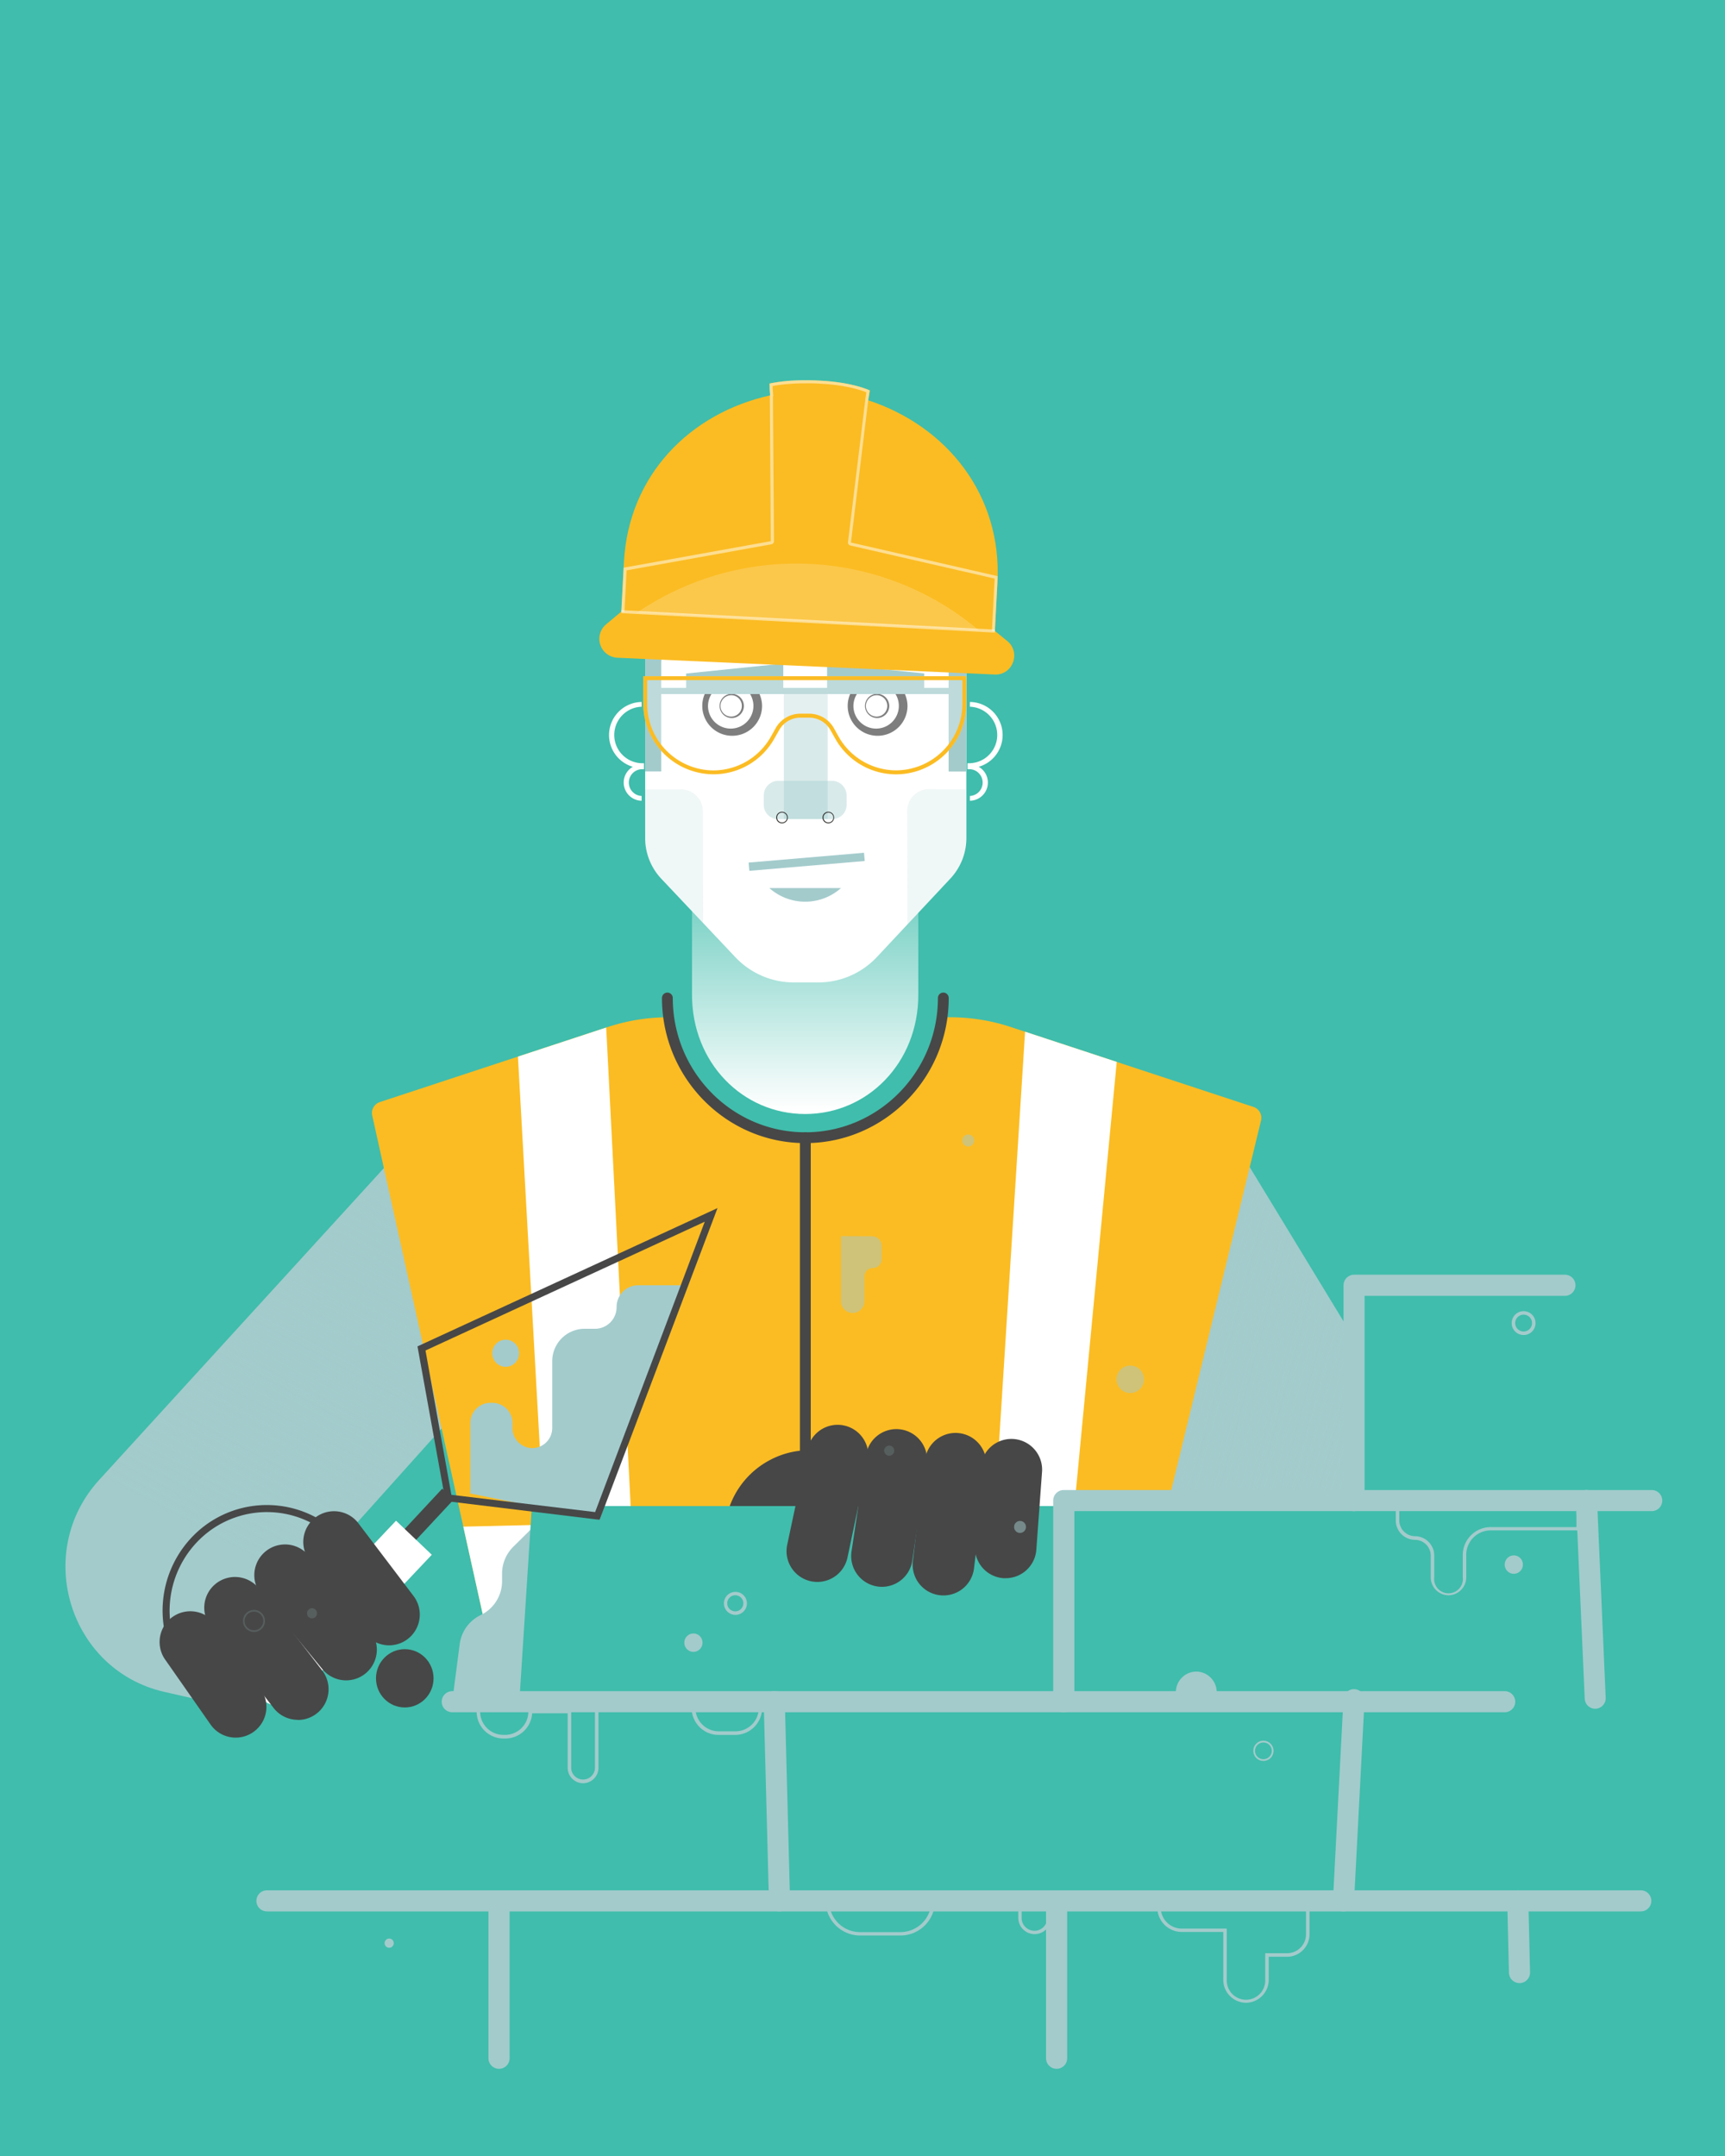<svg xmlns="http://www.w3.org/2000/svg" xmlns:xlink="http://www.w3.org/1999/xlink" viewBox="0 0 600 750"><defs><style>.cls-1{isolation:isolate;}.cls-2{fill:#40bdac;}.cls-13,.cls-14,.cls-3{fill:#a3cbcc;}.cls-4,.cls-5{mix-blend-mode:multiply;}.cls-4{fill:url(#linear-gradient);}.cls-5{fill:url(#linear-gradient-2);}.cls-11,.cls-15,.cls-16,.cls-6{fill:#fff;}.cls-7{fill:url(#linear-gradient-3);}.cls-8{fill:#474747;}.cls-9{opacity:0.41;}.cls-10{fill:#1d1d1b;}.cls-11{fill-opacity:0.3;}.cls-12{fill:#fbbc23;}.cls-13,.cls-16{opacity:0.18;}.cls-14{opacity:0.51;}.cls-15{opacity:0.5;}</style><linearGradient id="linear-gradient" x1="359.7" y1="475.56" x2="488.51" y2="510.19" gradientUnits="userSpaceOnUse"><stop offset="0" stop-color="#a3cbcc"/><stop offset="1" stop-color="#a3cbcc" stop-opacity="0"/></linearGradient><linearGradient id="linear-gradient-2" x1="156.76" y1="394.22" x2="79.99" y2="537.93" xlink:href="#linear-gradient"/><linearGradient id="linear-gradient-3" x1="280.06" y1="386.46" x2="280.06" y2="282.29" gradientUnits="userSpaceOnUse"><stop offset="0" stop-color="#fff"/><stop offset="1" stop-color="#fff" stop-opacity="0"/></linearGradient></defs><title>Health &amp;amp; Safety</title><g class="cls-1"><g id="Layer_2" data-name="Layer 2"><g id="Layer_1-2" data-name="Layer 1"><rect class="cls-2" width="600" height="750"/><path class="cls-3" d="M487.69,493.16l-59.26-97.39L405.65,508.91l-70.13,12.62-11,36.11-1.89,6.23h71.94l64.75-9.42C487.82,550.31,502.78,518,487.69,493.16Z"/><path class="cls-4" d="M487.69,493.16l-59.26-97.39L405.65,508.91l-70.13,12.62-11,36.11-1.89,6.23h71.94l64.75-9.42C487.82,550.31,502.78,518,487.69,493.16Z"/><path class="cls-3" d="M148.08,390.46,34.51,514.8C11.48,540,24.07,581,57.16,588.55L69,591.25,172.82,475.46Z"/><path class="cls-5" d="M148.08,390.46,34.51,514.8C11.48,540,24.07,581,57.16,588.55L69,591.25,172.82,475.46Z"/><path class="cls-6" d="M337.35,278.55v-1.66a4.66,4.66,0,0,0,0-9.31h-.83V265.5h.83a9.83,9.83,0,0,0,0-19.65v-1.66a11.5,11.5,0,0,1,3.07,22.55,6.32,6.32,0,0,1-3.07,11.81Z"/><path class="cls-6" d="M223.17,278.55a6.33,6.33,0,0,1-3.07-11.81,11.51,11.51,0,0,1,3.07-22.55v1.66a9.83,9.83,0,0,0,0,19.65H224v2.08h-.83a4.66,4.66,0,0,0,0,9.31Z"/><path class="cls-7" d="M240.7,279.21v66.86c0,23.62,17.62,41.46,39.36,41.46s39.35-17.84,39.35-41.46V279.21Z"/><path class="cls-6" d="M230,305.66a20.63,20.63,0,0,1-5.59-14.14v-62c0-31.24,25-56.56,55.85-56.56h0c30.85,0,55.86,25.32,55.86,56.56v62a20.63,20.63,0,0,1-5.54,14.08l-25.52,27.27a28,28,0,0,1-20.43,8.89h-8.48A28,28,0,0,1,255.8,333Z"/><path class="cls-8" d="M305,237.66a7.9,7.9,0,1,1-8.16,7.9,8,8,0,0,1,8.16-7.9m0-2.5a10.4,10.4,0,1,0,10.65,10.4A10.53,10.53,0,0,0,305,235.16Z"/><path class="cls-8" d="M305,241.84a3.72,3.72,0,1,1-3.82,3.72,3.77,3.77,0,0,1,3.82-3.72m0-.5a4.22,4.22,0,1,0,4.31,4.22,4.27,4.27,0,0,0-4.31-4.22Z"/><path class="cls-8" d="M254.42,237.66a7.9,7.9,0,1,1-8.16,7.9,8,8,0,0,1,8.16-7.9m0-2.5a10.4,10.4,0,1,0,10.65,10.4,10.53,10.53,0,0,0-10.65-10.4Z"/><path class="cls-8" d="M254.42,241.84a3.72,3.72,0,1,1-3.82,3.72,3.78,3.78,0,0,1,3.82-3.72m0-.5a4.22,4.22,0,1,0,4.32,4.22,4.27,4.27,0,0,0-4.32-4.22Z"/><g class="cls-9"><rect class="cls-3" x="272.64" y="240.66" width="15.25" height="44.27"/></g><path class="cls-3" d="M280.26,173c-30.85,0-55.85,25.32-55.85,56.56v38.8H230v-37.6c0-8.82,8.23-9.8,8.23-9.8V201.12l83.49,5.45V221s8.24,1,8.24,9.8v37.6h6.16v-38.8C336.12,198.32,311.11,173,280.26,173Z"/><line class="cls-3" x1="229.13" y1="240.37" x2="331.7" y2="240.37"/><rect class="cls-3" x="229.13" y="239.29" width="102.57" height="2.15"/><g class="cls-9"><path class="cls-3" d="M289.56,284.93h-19a4.94,4.94,0,0,1-4.91-5v-3.19a5.13,5.13,0,0,1,5.13-5.13h18.56a5.13,5.13,0,0,1,5.13,5.13V280A4.94,4.94,0,0,1,289.56,284.93Z"/></g><path class="cls-10" d="M288.11,282.66a1.73,1.73,0,1,1-1.7,1.73,1.73,1.73,0,0,1,1.7-1.73m0-.26a2,2,0,1,0,2,2,2,2,0,0,0-2-2Z"/><path class="cls-10" d="M272,282.66a1.73,1.73,0,1,1-1.71,1.73,1.72,1.72,0,0,1,1.71-1.73m0-.26a2,2,0,1,0,2,2,2,2,0,0,0-2-2Z"/><g class="cls-9"><g class="cls-9"><path class="cls-3" d="M315.55,282.17l.1,39.43,15-16h0a20.59,20.59,0,0,0,5.28-13.88l-.08-17.12-12.68-.08A7.58,7.58,0,0,0,315.55,282.17Z"/></g><g class="cls-9"><path class="cls-3" d="M236.93,274.62H224.3l.07,16.95a20.62,20.62,0,0,0,5.6,14.05l14.6,15.47-.11-38.85A7.57,7.57,0,0,0,236.93,274.62Z"/></g></g><polygon class="cls-3" points="272.44 240.07 238.65 240.07 238.65 234.3 272.44 230.83 272.44 240.07"/><polygon class="cls-3" points="321.47 240.07 287.68 240.07 287.68 230.83 321.47 234.27 321.47 240.07"/><path class="cls-3" d="M267.59,308.92a18.74,18.74,0,0,0,24.94,0Z"/><rect class="cls-3" x="260.45" y="298.34" width="40.28" height="2.88" transform="translate(-24.4 24.86) rotate(-4.86)"/><path class="cls-11" d="M281.47,235.23H223.74v9.44a24.52,24.52,0,0,0,24.36,24.68h.12a24.27,24.27,0,0,0,21.13-12.44L271,254a8.48,8.48,0,0,1,7.39-4.35h3.08a8.51,8.51,0,0,1,7.4,4.35l1.64,2.93a24.29,24.29,0,0,0,21.14,12.44h.11a24.52,24.52,0,0,0,24.36-24.68v-9.44Z"/><path class="cls-12" d="M334.75,236.6v8.07a23.18,23.18,0,0,1-23,23.31h-.11a23,23,0,0,1-19.95-11.74l-1.64-2.93a9.88,9.88,0,0,0-8.59-5.05h-3.08a9.88,9.88,0,0,0-8.59,5.05l-1.64,2.93A23,23,0,0,1,248.22,268h-.12a23.18,23.18,0,0,1-23-23.31V236.6H334.75m1.37-1.37H223.74v9.44a24.52,24.52,0,0,0,24.36,24.68h.12a24.27,24.27,0,0,0,21.13-12.44L271,254a8.48,8.48,0,0,1,7.39-4.35h3.08a8.51,8.51,0,0,1,7.4,4.35l1.64,2.93a24.29,24.29,0,0,0,21.14,12.44h.11a24.52,24.52,0,0,0,24.36-24.68v-9.44Z"/><path class="cls-12" d="M330.42,353.87h-2.77c-3.22,23.67-23.27,41.9-47.53,41.9s-44.31-18.23-47.53-41.9h0a67.61,67.61,0,0,0-21.16,3.39l-79.31,26.12a4,4,0,0,0-2.65,4.66l57.38,259H376.16L438.62,389.8a4,4,0,0,0-2.64-4.74l-84.41-27.8A67.5,67.5,0,0,0,330.42,353.87Z"/><path class="cls-8" d="M280.12,397.65c-27.5,0-49.87-22.65-49.87-50.48a1.88,1.88,0,1,1,3.76,0c0,25.76,20.68,46.72,46.11,46.72s46.11-21,46.11-46.72a1.88,1.88,0,1,1,3.76,0C330,375,307.62,397.65,280.12,397.65Z"/><path class="cls-8" d="M280.12,636.82a1.88,1.88,0,0,1-1.88-1.88V395.77a1.88,1.88,0,0,1,3.76,0V634.94A1.88,1.88,0,0,1,280.12,636.82Z"/><polygon class="cls-6" points="388.36 591.97 175.39 595.35 183.75 633.07 381 625.22 388.36 591.97"/><polygon class="cls-6" points="388.43 369.4 356.55 358.9 345.92 526.65 219.66 529.67 210.85 357.45 180.15 367.56 189.27 530.4 161.15 531.07 168.42 563.87 394.59 563.87 403.13 525.28 373.53 525.99 388.43 369.4"/><path class="cls-8" d="M263.94,545.05a10,10,0,0,1-9.87-8.47l-1.41-9.1.71-2.23a29.54,29.54,0,0,1,14.7-17.49,29.12,29.12,0,0,1,22.48-1.83l12.06,3.9a10,10,0,0,1-6.16,19L284.39,525a9.27,9.27,0,0,0-7.15.59,9.61,9.61,0,0,0-4,3.93l.63,4a10,10,0,0,1-8.35,11.42A10.21,10.21,0,0,1,263.94,545.05Z"/><path class="cls-3" d="M185.51,531.17l-7,6.92a13.15,13.15,0,0,0-3.88,9.34V550a13.06,13.06,0,0,1-7.44,11.83h0A13.08,13.08,0,0,0,159.89,572l-2.51,19.29h32.39Z"/><polygon class="cls-2" points="371.07 523.9 185 523.9 180.55 593.27 366.63 593.27 371.07 523.9"/><polygon class="cls-2" points="103.91 705.46 103.91 591.97 370.04 591.97 370.04 522 470.96 522 470.96 443.17 589.84 443.17 589.84 705.46 103.91 705.46"/><path class="cls-3" d="M163.61,519.53V495a7,7,0,0,1,6.92-7h.79a7,7,0,0,1,6.92,7v1.76a7,7,0,0,0,6.92,7h0a7,7,0,0,0,6.92-7V473.59a11.28,11.28,0,0,1,11.2-11.35H207a7.52,7.52,0,0,0,7.47-7.57h0A7.52,7.52,0,0,1,222,447.1h15.53l-28.93,81.59Z"/><path class="cls-8" d="M245.13,425,207,526,157,520,148,469.79,245.13,425m4.4-4.73L145.21,468.36l9.73,53.8,53.62,6.53,41-108.41Z"/><rect class="cls-8" x="124.26" y="531.22" width="39.41" height="5.51" transform="matrix(0.68, -0.73, 0.73, 0.68, -345.28, 276.12)"/><path class="cls-6" d="M91.07,591h0a8.73,8.73,0,0,1-.37-12.23L137.75,529l12.44,11.85-47,49.72A8.46,8.46,0,0,1,91.07,591Z"/><ellipse class="cls-3" cx="175.89" cy="470.75" rx="4.66" ry="4.72"/><path class="cls-8" d="M82,604.46a10.64,10.64,0,0,1-8.77-4.57L57.61,577.55a10.69,10.69,0,1,1,17.52-12.24l15.61,22.34A10.69,10.69,0,0,1,82,604.46Z"/><path class="cls-8" d="M103.6,598.27a10.67,10.67,0,0,1-8.47-4.16L73.64,566.25a10.69,10.69,0,1,1,16.93-13l21.49,27.85a10.69,10.69,0,0,1-8.46,17.22Z"/><path class="cls-8" d="M120.39,584.54a10.7,10.7,0,0,1-8.27-3.91L90.88,554.72a10.68,10.68,0,1,1,16.52-13.55l21.25,25.9a10.69,10.69,0,0,1-8.26,17.47Z"/><path class="cls-8" d="M135.38,572.36a10.67,10.67,0,0,1-8.52-4.23l-19.51-25.71a10.69,10.69,0,0,1,17-12.92l19.5,25.71a10.7,10.7,0,0,1-8.51,17.15Z"/><ellipse class="cls-8" cx="140.79" cy="583.83" rx="10.01" ry="10.14"/><path class="cls-8" d="M66.65,585.13a1.2,1.2,0,0,1-.91-.42,37.09,37.09,0,0,1,2.93-51.86,36,36,0,0,1,51.25,3,1.22,1.22,0,0,1-1.84,1.61,33.54,33.54,0,0,0-47.77-2.76,34.63,34.63,0,0,0-2.74,48.42,1.22,1.22,0,0,1-.11,1.73A1.19,1.19,0,0,1,66.65,585.13Z"/><path class="cls-13" d="M88.38,567.7a3.83,3.83,0,1,1,3.79-3.83A3.82,3.82,0,0,1,88.38,567.7Zm0-7.08a3.25,3.25,0,1,0,3.2,3.25A3.24,3.24,0,0,0,88.38,560.62Z"/><ellipse class="cls-13" cx="108.53" cy="561.21" rx="1.75" ry="1.77"/><ellipse class="cls-14" cx="336.78" cy="396.74" rx="2.07" ry="2.09"/><path class="cls-8" d="M349.81,549q-.39,0-.78,0a10.68,10.68,0,0,1-9.89-11.43l2-27.3a10.69,10.69,0,0,1,21.32,1.55l-2,27.3A10.68,10.68,0,0,1,349.81,549Z"/><path class="cls-8" d="M328.15,555a9.41,9.41,0,0,1-1.29-.08A10.69,10.69,0,0,1,317.52,543l4.21-35.09A10.69,10.69,0,0,1,343,510.45l-4.21,35.09A10.7,10.7,0,0,1,328.15,555Z"/><path class="cls-8" d="M306.77,552a10.7,10.7,0,0,1-10.59-12.27l5-33.29a10.69,10.69,0,1,1,21.14,3.17l-5,33.29A10.68,10.68,0,0,1,306.77,552Z"/><path class="cls-8" d="M284.28,550.3a10.71,10.71,0,0,1-10.47-12.92l7.05-33.14a10.69,10.69,0,1,1,20.91,4.45l-7,33.14A10.7,10.7,0,0,1,284.28,550.3Z"/><ellipse class="cls-13" cx="309.29" cy="504.63" rx="1.75" ry="1.77"/><ellipse class="cls-14" cx="354.79" cy="531.17" rx="2.07" ry="2.09"/><path class="cls-3" d="M523.37,595.64H157.31a3.67,3.67,0,1,1,0-7.34H523.37a3.67,3.67,0,0,1,0,7.34Z"/><path class="cls-3" d="M370,595.64a3.67,3.67,0,0,1-3.67-3.67V522a3.67,3.67,0,0,1,3.67-3.67H574.51a3.67,3.67,0,0,1,0,7.34H373.71V592A3.67,3.67,0,0,1,370,595.64Z"/><path class="cls-3" d="M554.87,594.42a3.67,3.67,0,0,1-3.66-3.51l-3.05-68.75a3.67,3.67,0,1,1,7.34-.32l3,68.74a3.67,3.67,0,0,1-3.5,3.83Z"/><path class="cls-3" d="M467.31,664.92h-.19a3.67,3.67,0,0,1-3.48-3.86l3.65-70a3.67,3.67,0,0,1,7.33.38l-3.65,70A3.67,3.67,0,0,1,467.31,664.92Z"/><path class="cls-3" d="M271.13,664.92a3.67,3.67,0,0,1-3.67-3.57l-1.82-69.28a3.67,3.67,0,1,1,7.34-.2l1.82,69.29a3.66,3.66,0,0,1-3.57,3.76Z"/><path class="cls-3" d="M570.71,664.92H92.85a3.67,3.67,0,0,1,0-7.34H570.71a3.67,3.67,0,0,1,0,7.34Z"/><path class="cls-3" d="M202.81,620.33a5.39,5.39,0,0,1-5.36-5.42V596H185.09a9.33,9.33,0,0,1-9.25,8.77h-.78a9.34,9.34,0,0,1-9.27-9.38v-4l61,1.32h15V593l23.29.5v.6a9.38,9.38,0,0,1-9.31,9.42h-5.9a9.36,9.36,0,0,1-9.3-9.32l-13.82-.3H208.17v21A5.4,5.4,0,0,1,202.81,620.33Zm-18.93-25.59h14.8v20.17a4.13,4.13,0,1,0,8.26,0V593.45L167,592.6v2.75a8.11,8.11,0,0,0,8,8.16h.78a8.11,8.11,0,0,0,8-8.16Zm58-.53a8.14,8.14,0,0,0,8.08,8.06h5.9a8.13,8.13,0,0,0,8.06-7.59Z"/><path class="cls-3" d="M503.83,554.94a6.23,6.23,0,0,1-6.18-6.26V541.2a5.51,5.51,0,0,0-5.47-5.54,6.74,6.74,0,0,1-6.69-6.77V523h1.22v5.85a5.51,5.51,0,0,0,5.47,5.54,6.74,6.74,0,0,1,6.69,6.77v7.48a5,5,0,1,0,9.92,0V541a9.72,9.72,0,0,1,9.66-9.77h29.88V523h1.23v9.37H518.45A8.5,8.5,0,0,0,510,541v7.72A6.24,6.24,0,0,1,503.83,554.94Z"/><path class="cls-3" d="M433.39,696.7a8,8,0,0,1-7.91-8V672.06H411a8.51,8.51,0,0,1-8.45-8.55v-1.65h-37v5.28a5.68,5.68,0,1,1-11.36,0v-5.28h-29a12,12,0,0,1-11.89,11.44H299.08a12,12,0,0,1-11.9-12h1.22a10.76,10.76,0,0,0,10.68,10.82h14.17a10.76,10.76,0,0,0,10.68-10.82v-.61h31.42v6.5a4.46,4.46,0,1,0,8.92,0v-6.5h39.48v2.87a7.29,7.29,0,0,0,7.22,7.33h15.74V688.7a6.69,6.69,0,1,0,13.37,0v-9.24h7.64a6.6,6.6,0,0,0,6.55-6.64V661.25h1.22v11.57a7.83,7.83,0,0,1-7.77,7.87H441.3v8A8,8,0,0,1,433.39,696.7Z"/><path class="cls-3" d="M255.8,561.76a4,4,0,1,1,4-4A4,4,0,0,1,255.8,561.76Zm0-6.82a2.8,2.8,0,1,0,2.75,2.8A2.78,2.78,0,0,0,255.8,554.94Z"/><path class="cls-3" d="M439.49,612.57a3.52,3.52,0,1,1,3.48-3.51A3.5,3.5,0,0,1,439.49,612.57Zm0-6.42a2.91,2.91,0,1,0,2.86,2.91A2.89,2.89,0,0,0,439.49,606.15Z"/><ellipse class="cls-3" cx="241.19" cy="571.43" rx="3.17" ry="3.21"/><ellipse class="cls-3" cx="526.54" cy="544.27" rx="3.17" ry="3.21"/><ellipse class="cls-3" cx="135.37" cy="675.96" rx="1.59" ry="1.61"/><path class="cls-3" d="M416.08,581.49A7.16,7.16,0,0,0,409,588.7H423.2A7.17,7.17,0,0,0,416.08,581.49Z"/><path class="cls-3" d="M530,464.41a4.15,4.15,0,1,1,4.1-4.15A4.13,4.13,0,0,1,530,464.41Zm0-7.08a2.93,2.93,0,1,0,2.88,2.93A2.91,2.91,0,0,0,530,457.33Z"/><path class="cls-3" d="M367.51,719.67a3.67,3.67,0,0,1-3.67-3.67V661.25a3.68,3.68,0,0,1,7.35,0V716A3.67,3.67,0,0,1,367.51,719.67Z"/><path class="cls-3" d="M173.57,719.67A3.67,3.67,0,0,1,169.9,716V661.25a3.68,3.68,0,0,1,7.35,0V716A3.67,3.67,0,0,1,173.57,719.67Z"/><path class="cls-3" d="M528.52,689.85a3.68,3.68,0,0,1-3.67-3.59l-.59-24.92a3.67,3.67,0,1,1,7.34-.17l.59,24.92a3.67,3.67,0,0,1-3.58,3.76Z"/><path class="cls-3" d="M471,525.67a3.67,3.67,0,0,1-3.68-3.67V447.1a3.68,3.68,0,0,1,3.68-3.67h73.5a3.68,3.68,0,0,1,0,7.35H474.63V522A3.67,3.67,0,0,1,471,525.67Z"/><path class="cls-14" d="M292.53,430v22.67a4.07,4.07,0,0,0,4.06,4.07h0a4.07,4.07,0,0,0,4.07-4.07v-8.53a3,3,0,0,1,3-3.05h0a3,3,0,0,0,3-3v-4.66a3.38,3.38,0,0,0-3.38-3.39Z"/><circle class="cls-14" cx="393.14" cy="479.82" r="4.78"/><path class="cls-12" d="M302,139.25l.6-3.41s-5.56-2.8-17.13-3.42-17.84,1-17.84,1l.24,4.12c-27.88,6.19-49.26,27.74-50.85,58l-1.36,25.8,130.07,4.3,1.21-23.09C348.54,172.12,329.32,148.26,302,139.25Z"/><path class="cls-15" d="M280.29,133.34c1.66,0,3.38,0,5.12.14,8.82.47,14.07,2.23,15.93,3l-.33,2.18-.06.48a.86.86,0,0,0,0,.16l-6,49.3a1.06,1.06,0,0,0,.82,1.16l50.18,11.51v.15c0,.37,0,.74-.05,1.11l-1.16,22.05-127.94-4.23,1.15-21.94,50.37-9.07a1.06,1.06,0,0,0,.88-1.05L268.84,138a1,1,0,0,0,.09-.53l-.18-2.09v-1.1a62.75,62.75,0,0,1,11.54-.92m0-1.07a57.29,57.29,0,0,0-12.61,1.13v2l.18,2.13-.09,0,.33,50.71-51.19,9.22-1.26,23.86,130.07,4.3,1.21-23.09c0-.38,0-.75.05-1.13l0-1-51-11.7,6-49.44h0l.07-.48.44-3c-.73-.35-6.28-2.8-17-3.38-1.87-.11-3.6-.15-5.18-.15Z"/><path class="cls-16" d="M213.14,219.56l132.67,4.56a98.43,98.43,0,0,0-132.67-4.56Z"/><path class="cls-12" d="M216.11,212.76l-5.29,4.43a6.58,6.58,0,0,0,3.84,11.61L346,234.64c6.25.28,9.22-7.68,4.34-11.66l-4.24-3.46Z"/><rect class="cls-15" x="280.55" y="151.08" width="1.06" height="130.11" transform="translate(50.64 485.62) rotate(-87.02)"/></g></g></g></svg>